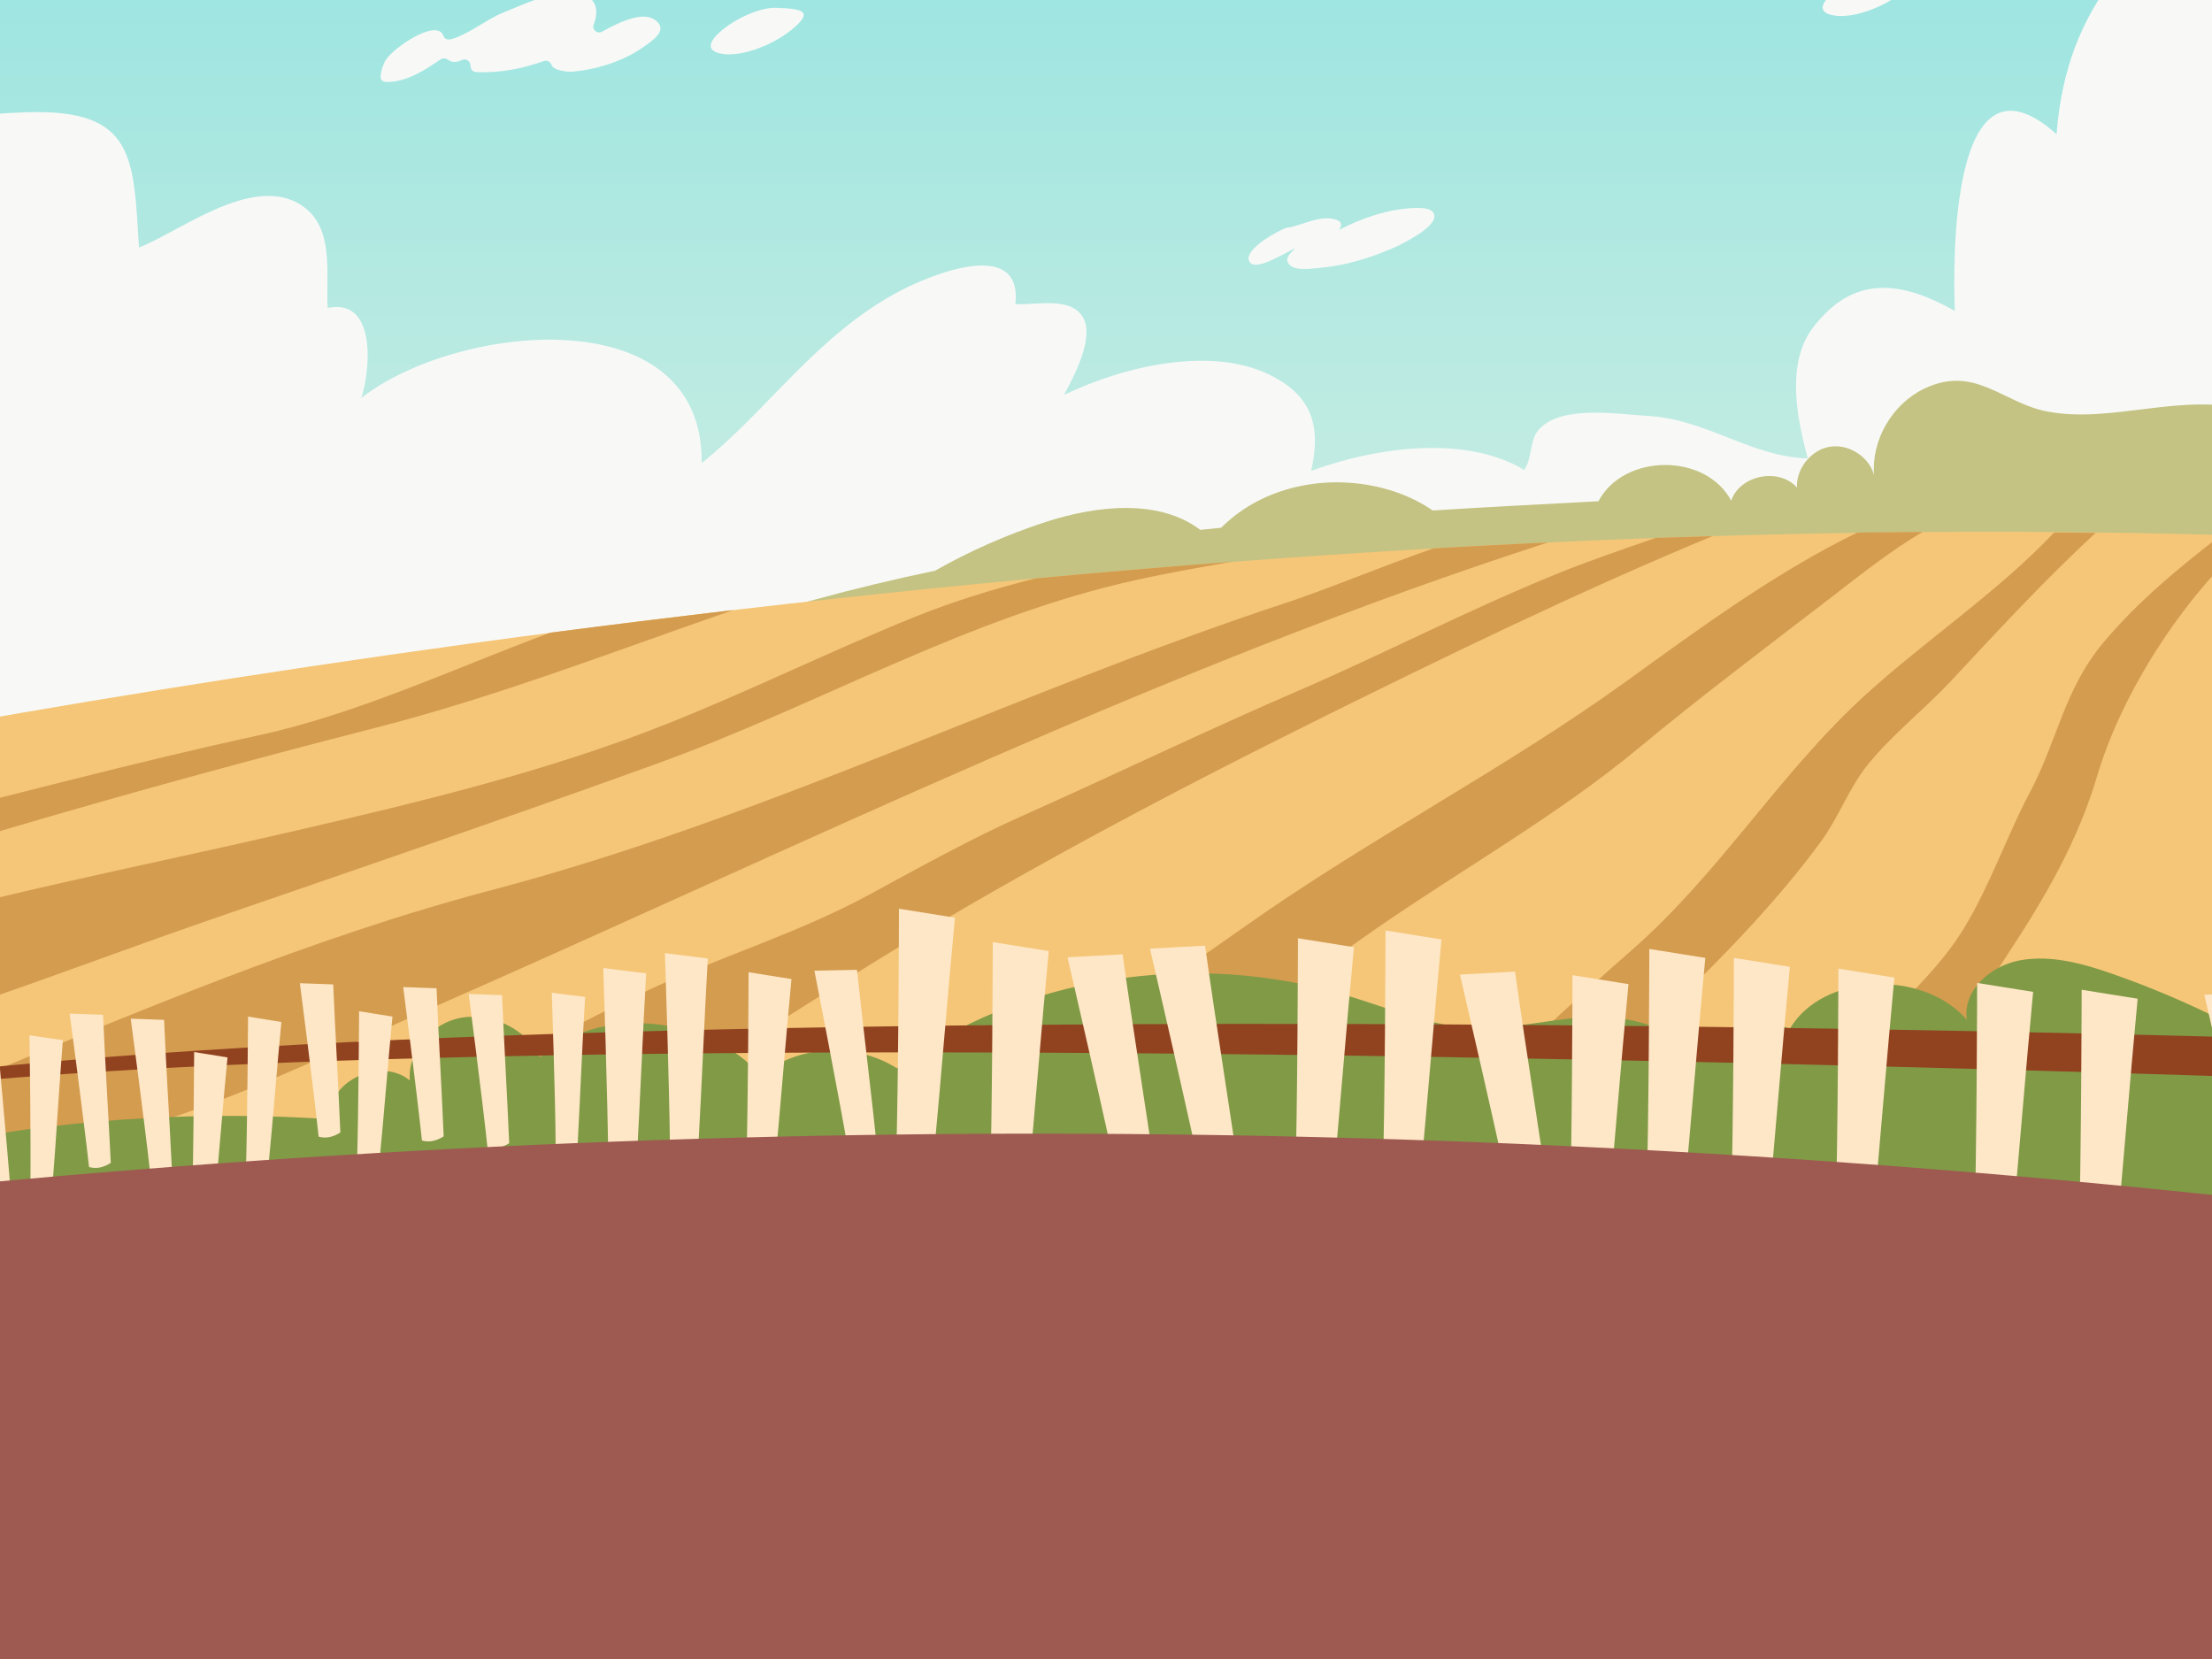 <svg width="480" height="360" viewBox="0 0 480 360" xmlns="http://www.w3.org/2000/svg"><rect x="0" y="0" width="480" height="360" fill="#333333" stroke="none"/><defs><linearGradient x1="49.998%" y1="0%" x2="49.998%" y2="63.064%" id="a"><stop stop-color="#9EE5E1" offset="0%"/><stop stop-color="#F4F5E3" offset="100%"/></linearGradient></defs><g fill="none"><path fill="url(#a)" d="M25.184 40.006h573.877v401.413H25.184z" transform="translate(-72 -41)"/><g fill="#F8F9F7"><path d="M565.354 8.943c-.064-11.486-1.033-18.97-5.23-29.23-1.292-3.162-2.97-2.904-3.035-11.099-12.722-19.615-53.145-4.323-68.062 3.227-25.12 12.776-40.682 29.359-42.749 57.298-23.247-20.841-22.472 28.327-22.084 38.328-11.495-6.452-21.956-8.065-30.867 3.743-5.812 7.743-3.358 19.81-1.033 28.262-12.399-.323-22.02-8.582-34.87-9.227-6.136-.323-18.405-2.452-23.377 2.84-2.26 2.387-1.42 6.129-3.293 8.904-12.076-7.356-31.06-5.356-46.236.193 1.744-7.936 1.356-15.163-7.749-20.196-13.238-7.42-33.32-2.388-45.913 3.742 2.002-3.742 6.91-12.647 4.004-17.1-2.777-4.258-9.88-2.387-14.53-2.645 1.615-14.647-18.468-6.323-25.054-2.839-17.888 9.421-28.284 25.488-43.007 37.36.387-36.134-53.34-30.262-73.874-14.13 2.13-6.582 3.164-21.746-7.297-19.552-.387-6.84 1.42-16.712-4.779-21.616-10.46-8.324-27.056 4.969-36.162 8.518-1.226-19.358-.71-30.134-24.344-29.36-18.146.517-35.84 4.71-52.952 10.776-5.94 2.065-17.693 5.807-20.405 12.13-6.845 15.616-2.454 31.877-2.454 49.17 0 21.035-.581 42.135.904 63.105.71 10.002 1.291 20.132 3.487 29.876 1.227 5.613 3.552 10.905 2.97 16.712l405.789-58.977c-.065-.903 0-1.806.065-2.645l49.593-.58c37.13-.388 74.261 2.774 111.392 2.258 16.983-.194 38.228 1.806 54.501-3.807 1.614-44.523 6.845-88.658 6.651-133.44z"/><path d="M83.755 17.783c4.52.064 8.33-2.517 11.881-4.904.452-.323 1.098-.258 1.55.064.969.71 2.002.581 3.1.065.84-.387 1.808.258 1.808 1.226v.064c0 .71.517 1.29 1.227 1.355 5.295.194 9.88-.71 14.658-2.387.71-.258 1.486.129 1.68.774.322 1.162 3.293 1.678 4.907 1.484 5.166-.516 10.655-2.258 14.917-5.226 2.324-1.613 5.295-3.614 3.035-5.678-2.712-2.452-7.878.064-11.882 2.258-1.033.58-2.26-.452-1.808-1.549 1.227-3.097.646-6.259-3.616-6.775-5.36-.71-11.365 2.323-16.209 4.259-3.228 1.29-7.749 4.904-11.3 5.743-.646.129-1.292-.194-1.485-.775-1.356-4.065-11.753 3.098-12.786 5.743-.581 1.29-.775 2.194-.84 2.904-.129.71.452 1.355 1.163 1.355zm73.873-6.001c5.037.258 12.011-3.033 15.498-6.517 2.648-2.646 1.163-3.356-4.197-3.55-4.197-.386-10.655 2.97-13.496 6.002-2.454 2.645-.84 3.871 2.195 4.065zm241.317-8.324c5.037.258 12.01-3.033 15.498-6.517 2.647-2.646 1.162-3.355-4.198-3.549-4.197-.387-10.655 2.968-13.496 6.001-2.518 2.646-.904 3.872 2.196 4.065zM281.096 53.917c-1.163 1.032-2.713 2.388-1.034 3.743 1.486 1.226 5.295.516 7.039.387 5.101-.516 10.138-2.065 14.852-4.065 2.002-.84 9.04-4.324 9.299-6.84.194-2.065-2.712-2.065-4.391-2-5.166.129-11.365 2.129-16.338 4.774.775-.967.775-2-1.097-2.387-3.681-.774-7.426 1.678-10.203 1.871-1.744.581-9.17 4.582-8.201 7.163 1.033 2.903 8.588-2.259 10.074-2.646z"/></g><path d="M519.87 123.191c-.516-16.683-15.563-30.004-31.707-34.207-14.918-3.88-29.771 2.974-43.85.323-9.686-1.81-15.692-10.217-26.735-4.98-6.91 3.299-11.495 11.059-10.914 18.754-1.098-4.01-5.49-6.79-9.558-6.144-4.068.647-7.362 4.721-7.168 8.86-3.875-4.398-12.399-2.716-14.272 2.845-5.553-10.411-23.313-10.282-28.802.129-11.947.647-23.959 1.229-35.97 2.005-2.39-1.682-5.296-3.104-8.396-4.139-12.786-4.203-27.898-1.746-37.52 7.89-1.485.128-3.035.322-4.52.452-8.977-6.79-22.41-5.303-33.452-1.746-8.33 2.716-16.468 6.272-24.088 10.605-35.26 7.372-69.229 18.623-100.485 36.664 114.95 1.23 229.836 2.522 344.787 3.751 15.628.194 31.772.259 46.238-5.755 14.401-5.95 26.865-19.658 26.413-35.307z" fill="#C4C383"/><path d="M-77.87 170.267v94.345h575.46V116.595c-252.116-9.44-508.3 39.64-575.462 53.672z" fill="#F5C678"/><path d="M45.862 199.495c32.29-11.122 64.45-22.115 96.61-33.755 35.131-12.674 67.485-31.88 104.166-39.898 6.651-1.487 13.69-2.715 20.73-3.944-14.466 1.1-28.673 2.328-42.687 3.621-8.976 2.263-17.824 4.98-26.154 8.342-18.083 7.307-35.583 15.972-53.795 23.214-25.637 10.217-53.342 16.878-80.142 23.085-33.064 7.695-66.322 13.968-98.806 23.538-14.594 4.268-29.06 8.989-43.59 13.58v22.89c14.465-5.237 29.319-9.31 44.172-13.579 27.058-7.63 52.89-17.912 79.496-27.094zm-6.781 42.42c18.987-6.531 36.487-15.196 54.828-23.28 80.078-35.177 158.8-74.04 242.041-100.94-8.33.388-16.596.84-24.863 1.293-11.56 4.01-22.925 8.859-33 12.157-57.54 19.011-112.237 46.429-171.198 61.948-39.716 10.476-77.817 26.771-115.725 42.42-19.632 8.148-38.554 17.524-57.927 26.254-2.196.97-4.392 1.94-6.587 2.845h58.766c5.102-2.199 10.14-4.526 15.112-7.048 12.464-6.467 25.315-11.058 38.553-15.65zm120.052-109.542c-13.626 1.617-26.864 3.234-39.716 4.915-21.052 7.824-41.717 17.589-63.416 22.31-27.381 5.948-54.375 13.255-81.563 19.916-17.565 4.332-35.066 9.44-52.373 14.873v10.993c52.308-18.236 105.973-33.755 159.251-47.4 26.348-6.725 52.18-16.747 77.817-25.607zm126.446 23.991c28.156-13.968 56.894-27.935 86.019-40.027l-12.335.388c-7.233 2.522-14.53 4.979-21.634 7.889-18.792 7.63-36.81 17.006-55.473 25.09-20.084 8.665-39.91 18.235-59.929 27.159-11.624 5.173-22.473 11.251-33.581 17.265-15.499 8.406-31.644 13.191-47.595 20.563-20.407 9.441-41.46 21.857-60.51 33.755-9.17 5.69-18.276 11.058-27.704 16.101h48.046c28.028-17.524 55.99-35.112 83.888-52.701 32.225-20.24 66.84-38.605 100.808-55.482zm170.811-16.877c-8.525 10.217-9.88 21.145-15.951 32.526-5.683 10.734-10.074 24.443-17.436 34.078-6.587 8.665-15.306 15.972-22.603 24.055-9.945 11.058-20.342 23.15-31.256 34.401h25.573c4.908-6.401 10.204-12.48 14.66-18.041 9.945-12.35 17.436-25.866 26.09-39.122 8.46-12.868 15.434-24.831 19.696-39.251 5.166-17.395 18.211-38.281 33.71-51.926l-6.78-.194c-8.977 6.984-17.825 14.097-25.703 23.474zM245.282 241.333c17.63-13.321 35.066-27.16 53.277-39.769 18.663-12.933 39.522-24.701 56.894-39.122 13.69-11.38 28.027-22.115 42.3-33.108 5.811-4.462 12.398-9.764 19.437-13.903-4.714.065-9.428.065-14.142.13-17.566 8.535-34.485 20.951-49.855 32.073-26.477 19.14-55.732 34.143-82.596 53.09-17.501 12.35-35.067 23.99-51.599 37.699-10.526 8.73-21.053 17.395-31.514 26.124h33.064c8.266-7.889 16.21-16.748 24.734-23.214zm117.275-22.827c11.107-10.54 23.636-23.602 32.677-36.018 3.68-5.043 5.94-11.316 9.816-16.23 5.166-6.531 12.205-12.028 17.953-18.106 10.268-10.993 20.665-22.31 31.772-32.527-3.035-.064-6.07-.064-9.04-.064-12.077 12.803-28.028 23.473-40.814 35.112-18.793 17.072-31.58 38.67-50.889 55.547-21.504 18.817-41.911 38.928-62.835 58.457h27.252c14.208-15.908 28.673-31.492 44.108-46.17z" fill="#D49C4F"/><path d="M458.463 211.349c-6.46-2.259-13.435-4.194-20.088-2.968-6.59 1.225-12.532 6.645-11.563 12.904-9.689-11.098-31.263-10.065-38.369 1.871-7.816-2.129-16.6-.322-22.285 4.646-5.296-6-14.533-7.55-22.737-7.033-8.139.58-16.084 2.71-24.352 2.258-9.172-.516-17.828-4.323-26.677-6.968-33.524-10.195-71.57-4.065-97.795 15.743-8.979-5.742-21.962-4.968-29.455 1.678-11.433-13.356-35.398-15.421-47.93-4.065-2.777-5.936-10.399-9.743-17.052-8.582-6.653 1.162-11.691 7.291-11.24 13.615-6.523-5.42-18.732.71-16.858 8.452C17.092 239.158-38.2 249.352-86 272c202.502-24.325 409.655-25.357 615-2.904-6.201-15.291-8.656-23.615-23.318-33.745-14.405-10.001-30.424-18.13-47.219-24.002z" fill="#819A46"/><path d="M509.548 225.772v8.663c-534.743-17.91-571.379 9.505-571.379 9.505l-4.781-2.457c123.153-30.517 576.16-15.711 576.16-15.711z" fill="#914320"/><path d="M-2.386 258.228c-1.551-10.99-5.363-33.232-5.363-33.232h7.172c.84 10.732 1.938 21.465 2.778 32.198-1.421.97-2.843 1.422-4.587 1.034zm8.981-.452c.13-10.927-.194-33.104-.194-33.104l7.237 1.035c-.84 10.539-1.422 21.142-2.262 31.68-1.615.777-3.101 1.035-4.781.389zm12.729-4.526c-1.228-10.991-4.2-33.297-4.2-33.297l7.237.258c.452 10.733 1.163 21.401 1.68 32.134-1.551.97-2.973 1.358-4.717.905zm13.246 1.1c-1.228-10.992-4.2-33.298-4.2-33.298l7.236.258c.453 10.733 1.164 21.401 1.68 32.134-1.55.97-2.972 1.358-4.716.905zm9.11 6.982c.323-10.927.452-33.039.452-33.039l7.237 1.164c-1.034 10.539-1.809 21.077-2.843 31.552-1.615.775-3.166.97-4.846.323zm35.796-8.858c.323-10.927.452-33.039.452-33.039l7.237 1.164c-1.034 10.539-1.809 21.078-2.843 31.552-1.68.776-3.166.97-4.846.323zm-24.101 1.164c.323-10.927.453-33.039.453-33.039l7.236 1.164c-1.034 10.539-1.809 21.078-2.843 31.552-1.68.776-3.166.97-4.846.323zm15.766-6.983c-1.163-10.991-4.07-33.297-4.07-33.297l7.236.258c.452 10.733 1.098 21.401 1.55 32.134-1.55.97-3.036 1.358-4.716.905zm36.636 2.328c-1.163-10.992-4.07-33.298-4.07-33.298l7.236.259c.452 10.733 1.098 21.4 1.55 32.134-1.55.97-2.971 1.357-4.716.905zm-14.215-1.487c-1.163-10.992-4.07-33.298-4.07-33.298l7.236.259c.452 10.733 1.098 21.4 1.55 32.134-1.55.97-3.036 1.357-4.716.905zm29.011 1.099c-.064-10.927-.84-33.168-.84-33.168l7.237.905c-.646 10.603-1.034 21.207-1.615 31.81-1.55.776-3.037 1.035-4.782.453zm11.437 4.202c-.13-14.094-1.098-42.737-1.098-42.737l9.304 1.164c-.775 13.642-1.292 27.35-2.068 40.992-2.003.97-3.941 1.293-6.138.581zm13.375-3.232c-.13-14.095-1.098-42.737-1.098-42.737l9.304 1.163c-.775 13.643-1.292 27.35-2.068 40.992-2.067 1.034-3.941 1.358-6.138.582zm16.541 4.008c.452-14.095.517-42.607.517-42.607l9.304 1.487c-1.292 13.577-2.326 27.155-3.618 40.732-2.132.97-4.07 1.229-6.203.388zm32.501-.905c.581-18.297.646-55.474.646-55.474l12.147 1.94c-1.68 17.65-3.036 35.366-4.716 53.017-2.714 1.293-5.234 1.616-8.077.517zm146.156 14.418c.582-18.297.646-55.474.646-55.474l12.147 1.94c-1.68 17.65-3.036 35.366-4.716 53.017-2.714 1.228-5.299 1.552-8.077.517zm16.67-5.689c.582-18.298.646-55.475.646-55.475l12.148 1.94c-1.68 17.65-3.037 35.366-4.717 53.017-2.778 1.293-5.298 1.617-8.077.518zm18.351 1.939c.581-18.297.646-55.474.646-55.474l12.147 1.94c-1.68 17.65-3.037 35.366-4.717 53.017-2.713 1.228-5.233 1.552-8.076.517zm52.789 5.431c.581-18.297.646-55.474.646-55.474l12.147 1.94c-1.68 17.65-3.036 35.366-4.716 53.017-2.714 1.228-5.234 1.552-8.077.517zm-30.11-3.103c.582-18.298.646-55.474.646-55.474l12.147 1.94c-1.68 17.65-3.036 35.366-4.716 53.017-2.714 1.228-5.234 1.551-8.077.517zm52.789 4.59c.582-18.297.646-55.474.646-55.474l12.148 1.94c-1.68 17.65-3.037 35.366-4.717 53.017-2.714 1.293-5.298 1.616-8.077.517zM281.01 259.069c.58-18.297.645-55.474.645-55.474l12.148 1.94c-1.68 17.65-3.037 35.366-4.717 53.017-2.714 1.228-5.234 1.551-8.077.517zm18.996-1.681c.581-18.297.646-55.474.646-55.474l12.147 1.94c-1.68 17.65-3.037 35.366-4.717 53.017-2.713 1.293-5.298 1.616-8.076.517zm-85.226 2.522c.582-18.298.646-55.475.646-55.475l12.148 1.94c-1.68 17.65-3.037 35.366-4.717 53.017-2.714 1.293-5.234 1.617-8.077.517zm29.335 3.426c-3.812-18.427-12.47-55.603-12.47-55.603l11.953-.647c2.52 18.039 5.492 36.013 8.012 53.987-2.197 1.875-4.523 2.716-7.495 2.263zm246.695 8.147c-3.812-18.427-12.47-55.604-12.47-55.604l11.953-.646c2.52 18.039 5.492 36.013 8.012 53.987-2.262 1.875-4.588 2.715-7.495 2.263zm-161.534-4.397c-3.813-18.427-12.47-55.603-12.47-55.603l11.953-.647c2.52 18.039 5.492 36.013 8.012 53.987-2.197 1.875-4.523 2.716-7.495 2.263zm-67.263-5.625c-3.812-18.427-12.47-55.603-12.47-55.603l11.953-.647c2.52 18.039 5.492 36.013 8.012 53.987-2.197 1.81-4.523 2.716-7.495 2.263zm-77.278-8.017c-2.39-14.16-8.012-42.802-8.012-42.802l9.24-.194c1.486 13.836 3.23 27.673 4.652 41.509-1.81 1.293-3.619 1.875-5.88 1.487z" fill="#FEE7C7"/><path d="M-47 383h544V261.115c-178.404-19.861-359.651-20.443-544 0V383z" fill="#9E5A51"/></g></svg>
